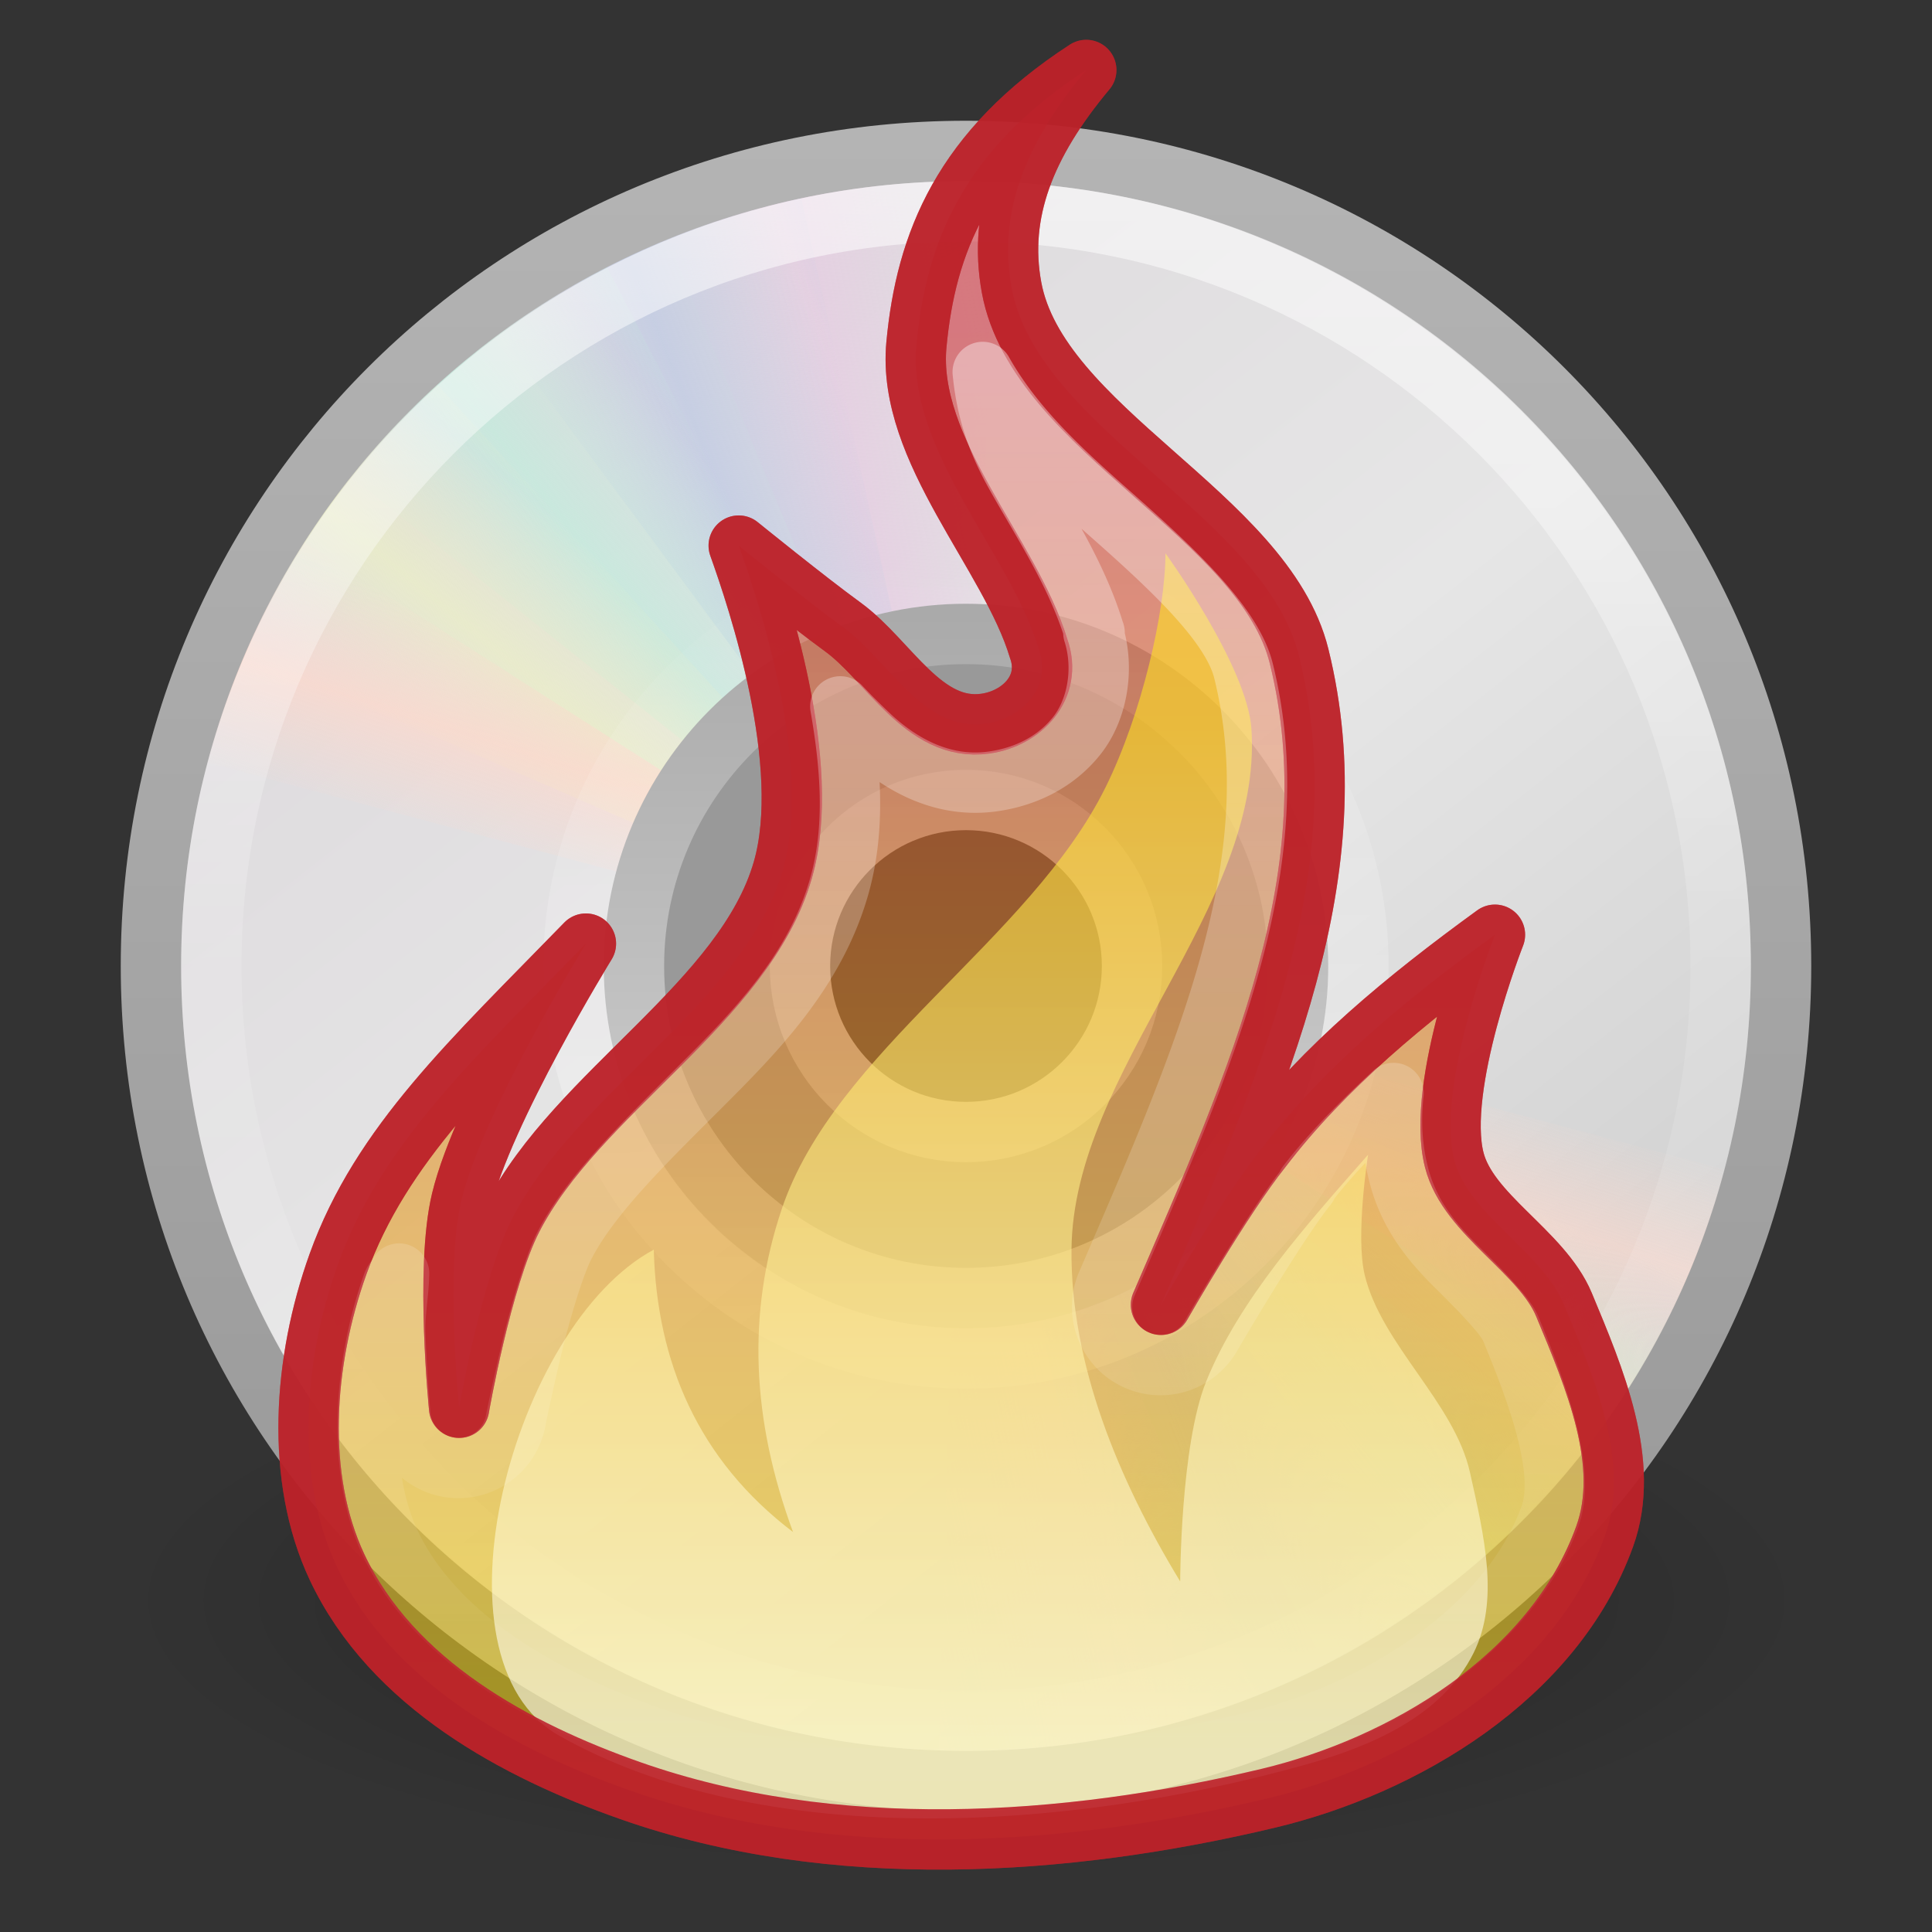 <?xml version="1.0" encoding="UTF-8" standalone="no"?>
<!-- Created with Inkscape (http://www.inkscape.org/) -->

<svg
   xmlns:dc="http://purl.org/dc/elements/1.1/"
   xmlns:cc="http://creativecommons.org/ns#"
   xmlns:rdf="http://www.w3.org/1999/02/22-rdf-syntax-ns#"
   xmlns:svg="http://www.w3.org/2000/svg"
   xmlns="http://www.w3.org/2000/svg"
   xmlns:xlink="http://www.w3.org/1999/xlink"
   xmlns:sodipodi="http://sodipodi.sourceforge.net/DTD/sodipodi-0.dtd"
   xmlns:inkscape="http://www.inkscape.org/namespaces/inkscape"
   width="32"
   height="32"
   id="svg9001"
   version="1.1"
   inkscape:version="0.48.0 r9654"
   sodipodi:docname="Nuevo documento 38">
  <rect width="100%" height="100%" fill="#333333" stroke="none"/>
  <defs
     id="defs9003">
    <linearGradient
       inkscape:collect="always"
       xlink:href="#linearGradient4681-1-0-1"
       id="linearGradient8865"
       gradientUnits="userSpaceOnUse"
       gradientTransform="matrix(0.522,0,0,0.403,260.079,14.962)"
       x1="-122.618"
       y1="63.535"
       x2="-122.618"
       y2="151.423" />
    <linearGradient
       id="linearGradient4681-1-0-1">
      <stop
         style="stop-color:#ce353d;stop-opacity:1"
         offset="0"
         id="stop4683-5-6-4" />
      <stop
         style="stop-color:#f1da15;stop-opacity:1"
         offset="1"
         id="stop4685-5-4-29" />
    </linearGradient>
    <linearGradient
       inkscape:collect="always"
       xlink:href="#linearGradient4689-1-4-1"
       id="linearGradient8867"
       gradientUnits="userSpaceOnUse"
       gradientTransform="matrix(0.522,0,0,0.397,226.642,15.455)"
       x1="-58.903"
       y1="87.903"
       x2="-58.903"
       y2="151.44" />
    <linearGradient
       inkscape:collect="always"
       id="linearGradient4689-1-4-1">
      <stop
         style="stop-color:#ffe023;stop-opacity:1"
         offset="0"
         id="stop4691-7-8-7" />
      <stop
         style="stop-color:#ffffff;stop-opacity:1"
         offset="1"
         id="stop4693-2-5-4" />
    </linearGradient>
    <linearGradient
       inkscape:collect="always"
       xlink:href="#linearGradient5826-5"
       id="linearGradient8869"
       gradientUnits="userSpaceOnUse"
       x1="157.214"
       y1="-33.803"
       x2="157.214"
       y2="48.618" />
    <linearGradient
       inkscape:collect="always"
       id="linearGradient5826-5">
      <stop
         style="stop-color:#ffffff;stop-opacity:1;"
         offset="0"
         id="stop5828-9" />
      <stop
         style="stop-color:#ffffff;stop-opacity:0;"
         offset="1"
         id="stop5830-1" />
    </linearGradient>
    <radialGradient
       inkscape:collect="always"
       xlink:href="#linearGradient23419-6"
       id="radialGradient8689"
       gradientUnits="userSpaceOnUse"
       gradientTransform="matrix(0.619,0,0,0.2,231.636,114.758)"
       cx="23.335"
       cy="41.636"
       fx="23.335"
       fy="41.636"
       r="22.627" />
    <linearGradient
       id="linearGradient23419-6">
      <stop
         id="stop23421-39"
         style="stop-color:#000000;stop-opacity:1"
         offset="0" />
      <stop
         id="stop23423-6"
         style="stop-color:#000000;stop-opacity:0"
         offset="1" />
    </linearGradient>
    <linearGradient
       inkscape:collect="always"
       xlink:href="#linearGradient3263-67"
       id="linearGradient8691"
       gradientUnits="userSpaceOnUse"
       gradientTransform="matrix(0,0.771,-0.771,0,263.893,94.065)"
       x1="12.274"
       y1="32.416"
       x2="35.391"
       y2="14.203" />
    <linearGradient
       x1="12.274"
       y1="32.416"
       x2="35.391"
       y2="14.203"
       id="linearGradient3263-67"
       gradientUnits="userSpaceOnUse">
      <stop
         id="stop3265-6"
         style="stop-color:#dedbde;stop-opacity:1"
         offset="0" />
      <stop
         id="stop3267-47"
         style="stop-color:#e6e6e6;stop-opacity:1"
         offset="0.5" />
      <stop
         id="stop3269-4"
         style="stop-color:#d2d2d2;stop-opacity:1"
         offset="1" />
    </linearGradient>
    <linearGradient
       inkscape:collect="always"
       xlink:href="#linearGradient3487-50"
       id="linearGradient8693"
       gradientUnits="userSpaceOnUse"
       spreadMethod="reflect"
       x1="20.58"
       y1="10.775"
       x2="24.274"
       y2="9.862" />
    <linearGradient
       id="linearGradient3487-50">
      <stop
         id="stop3489-9"
         style="stop-color:#e6cde2;stop-opacity:1"
         offset="0" />
      <stop
         id="stop3491-7"
         style="stop-color:#e6cde2;stop-opacity:0"
         offset="1" />
    </linearGradient>
    <linearGradient
       inkscape:collect="always"
       xlink:href="#linearGradient3495-08"
       id="linearGradient8695"
       gradientUnits="userSpaceOnUse"
       spreadMethod="reflect"
       x1="17.495"
       y1="11.2"
       x2="21.047"
       y2="9.796" />
    <linearGradient
       id="linearGradient3495-08">
      <stop
         id="stop3497-09"
         style="stop-color:#c1cbe4;stop-opacity:1"
         offset="0" />
      <stop
         id="stop3499-9"
         style="stop-color:#c1cbe4;stop-opacity:0"
         offset="1" />
    </linearGradient>
    <linearGradient
       inkscape:collect="always"
       xlink:href="#linearGradient3503-87"
       id="linearGradient8697"
       gradientUnits="userSpaceOnUse"
       spreadMethod="reflect"
       x1="14.085"
       y1="13.046"
       x2="16.994"
       y2="10.732" />
    <linearGradient
       id="linearGradient3503-87">
      <stop
         id="stop3505-24"
         style="stop-color:#c4ebdd;stop-opacity:1"
         offset="0" />
      <stop
         id="stop3507-81"
         style="stop-color:#c4ebdd;stop-opacity:0"
         offset="1" />
    </linearGradient>
    <linearGradient
       inkscape:collect="always"
       xlink:href="#linearGradient3511-8"
       id="linearGradient8699"
       gradientUnits="userSpaceOnUse"
       spreadMethod="reflect"
       x1="12.372"
       y1="16.188"
       x2="14.609"
       y2="13.462" />
    <linearGradient
       id="linearGradient3511-8">
      <stop
         id="stop3513-0"
         style="stop-color:#ebeec7;stop-opacity:1"
         offset="0" />
      <stop
         id="stop3515-6"
         style="stop-color:#ebeec7;stop-opacity:0"
         offset="1" />
    </linearGradient>
    <linearGradient
       inkscape:collect="always"
       xlink:href="#linearGradient3519-6"
       id="linearGradient8701"
       gradientUnits="userSpaceOnUse"
       spreadMethod="reflect"
       x1="10.609"
       y1="17.886"
       x2="9.73"
       y2="20.613" />
    <linearGradient
       id="linearGradient3519-6">
      <stop
         id="stop3521-65"
         style="stop-color:#fcd9cd;stop-opacity:1"
         offset="0" />
      <stop
         id="stop3523-4"
         style="stop-color:#fcd9cd;stop-opacity:0"
         offset="1" />
    </linearGradient>
    <linearGradient
       inkscape:collect="always"
       xlink:href="#linearGradient3487-50"
       id="linearGradient8703"
       gradientUnits="userSpaceOnUse"
       spreadMethod="reflect"
       x1="20.58"
       y1="10.775"
       x2="24.274"
       y2="9.862" />
    <linearGradient
       inkscape:collect="always"
       xlink:href="#linearGradient3495-08"
       id="linearGradient8705"
       gradientUnits="userSpaceOnUse"
       spreadMethod="reflect"
       x1="17.495"
       y1="11.2"
       x2="21.047"
       y2="9.796" />
    <linearGradient
       inkscape:collect="always"
       xlink:href="#linearGradient3503-87"
       id="linearGradient8707"
       gradientUnits="userSpaceOnUse"
       spreadMethod="reflect"
       x1="14.085"
       y1="13.046"
       x2="16.994"
       y2="10.732" />
    <linearGradient
       inkscape:collect="always"
       xlink:href="#linearGradient3511-8"
       id="linearGradient8709"
       gradientUnits="userSpaceOnUse"
       spreadMethod="reflect"
       x1="12.372"
       y1="16.188"
       x2="14.609"
       y2="13.462" />
    <linearGradient
       inkscape:collect="always"
       xlink:href="#linearGradient3519-6"
       id="linearGradient8711"
       gradientUnits="userSpaceOnUse"
       spreadMethod="reflect"
       x1="10.609"
       y1="17.886"
       x2="9.73"
       y2="20.613" />
    <linearGradient
       inkscape:collect="always"
       xlink:href="#linearGradient3772-9"
       id="linearGradient8713"
       gradientUnits="userSpaceOnUse"
       gradientTransform="matrix(0.659,0,0,0.659,230.268,96.775)"
       x1="20.019"
       y1="3"
       x2="20.019"
       y2="45.176" />
    <linearGradient
       id="linearGradient3772-9">
      <stop
         id="stop3774-0"
         style="stop-color:#b4b4b4;stop-opacity:1"
         offset="0" />
      <stop
         id="stop3776-66"
         style="stop-color:#969696;stop-opacity:1"
         offset="1" />
    </linearGradient>
    <linearGradient
       inkscape:collect="always"
       xlink:href="#linearGradient3428-4"
       id="linearGradient8715"
       gradientUnits="userSpaceOnUse"
       gradientTransform="matrix(0.688,0,0,0.688,229.573,96.08)"
       x1="21.448"
       y1="15.5"
       x2="21.448"
       y2="32.509" />
    <linearGradient
       id="linearGradient3428-4">
      <stop
         id="stop3430-8"
         style="stop-color:#aaaaaa;stop-opacity:1"
         offset="0" />
      <stop
         id="stop3432-2"
         style="stop-color:#d4d4d4;stop-opacity:1"
         offset="1" />
    </linearGradient>
    <linearGradient
       inkscape:collect="always"
       xlink:href="#linearGradient4011-9"
       id="linearGradient8717"
       gradientUnits="userSpaceOnUse"
       gradientTransform="matrix(0.676,0,0,0.676,197.605,95.446)"
       x1="71.204"
       y1="6.238"
       x2="71.204"
       y2="44.341" />
    <linearGradient
       id="linearGradient4011-9">
      <stop
         offset="0"
         style="stop-color:#ffffff;stop-opacity:1;"
         id="stop4013-90" />
      <stop
         id="stop4015-9"
         style="stop-color:#ffffff;stop-opacity:0.235;"
         offset="0.508" />
      <stop
         offset="0.835"
         style="stop-color:#ffffff;stop-opacity:0.157;"
         id="stop4017-9" />
      <stop
         offset="1"
         style="stop-color:#ffffff;stop-opacity:0.392;"
         id="stop4019-0" />
    </linearGradient>
    <linearGradient
       inkscape:collect="always"
       xlink:href="#linearGradient6036-47"
       id="linearGradient8719"
       gradientUnits="userSpaceOnUse"
       gradientTransform="matrix(0.328,0,0,-0.328,238.079,120.788)"
       x1="18.776"
       y1="4.038"
       x2="18.203"
       y2="45.962" />
    <linearGradient
       id="linearGradient6036-47">
      <stop
         id="stop6038-8"
         style="stop-color:#ffffff;stop-opacity:1"
         offset="0" />
      <stop
         id="stop6040-74"
         style="stop-color:#ffffff;stop-opacity:0"
         offset="1" />
    </linearGradient>
  </defs>
  <sodipodi:namedview
     id="base"
     pagecolor="#ffffff"
     bordercolor="#666666"
     borderopacity="1.0"
     inkscape:pageopacity="0.0"
     inkscape:pageshadow="2"
     inkscape:zoom="5.6"
     inkscape:cx="60.232143"
     inkscape:cy="11.714299"
     inkscape:document-units="px"
     inkscape:current-layer="layer1"
     showgrid="false"
     fit-margin-top="0"
     fit-margin-left="0"
     fit-margin-right="0"
     fit-margin-bottom="0"
     inkscape:window-width="1280"
     inkscape:window-height="665"
     inkscape:window-x="0"
     inkscape:window-y="24"
     inkscape:window-maximized="1" />
  <g
     inkscape:label="Capa 1"
     inkscape:groupmode="layer"
     id="layer1"
     transform="translate(-21.143,-304.934)">
    <g
       style="display:inline;enable-background:new"
       id="g8668"
       transform="translate(-208.93,208.354)">
      <path
         inkscape:connector-curvature="0"
         style="opacity:0.3;fill:url(#radialGradient8689);fill-opacity:1;fill-rule:evenodd;stroke:none;stroke-width:2;marker:none;visibility:visible;display:inline;overflow:visible"
         id="path23417-2"
         d="m 260.073,123.065 c 7.2e-4,2.494 -6.268,4.515 -14,4.515 -7.732,0 -14.001,-2.022 -14,-4.515 -7.2e-4,-2.494 6.268,-4.515 14,-4.515 7.732,0 14.001,2.022 14,4.515 z" />
      <path
         style="fill:url(#linearGradient8691);fill-rule:nonzero;stroke:none"
         id="path2781-3"
         d="m 259.573,112.58 c 0,-7.483 -6.017,-13.5 -13.5,-13.5 -7.483,0 -13.5,6.017 -13.5,13.5 0,7.483 6.017,13.5 13.5,13.5 7.483,0 13.5,-6.017 13.5,-13.5 z m -8.232,0 c 0,3.044 -2.224,5.268 -5.268,5.268 -3.044,0 -5.268,-2.224 -5.268,-5.268 0,-3.044 2.224,-5.268 5.268,-5.268 3.044,0 5.268,2.224 5.268,5.268 z"
         inkscape:connector-curvature="0" />
      <path
         style="opacity:0.5;fill:#ffffff;fill-opacity:1;fill-rule:nonzero;stroke:none;stroke-width:1;marker:none;visibility:visible;display:inline;overflow:visible;enable-background:accumulate"
         id="path2474-0"
         d="m 246.073,107.311 c -2.908,0 -5.268,2.36 -5.268,5.268 0,2.908 2.36,5.268 5.268,5.268 2.908,0 5.268,-2.36 5.268,-5.268 0,-2.908 -2.36,-5.268 -5.268,-5.268 z m 0,2.634 c 1.454,0 2.634,1.18 2.634,2.634 0,1.454 -1.18,2.634 -2.634,2.634 -1.454,0 -2.634,-1.18 -2.634,-2.634 0,-1.454 1.18,-2.634 2.634,-2.634 z"
         inkscape:connector-curvature="0" />
      <g
         id="g3527-1"
         transform="matrix(0.659,0,0,0.659,230.268,96.775)">
        <path
           style="opacity:0.8;fill:url(#linearGradient8693);fill-opacity:1;fill-rule:nonzero;stroke:none"
           id="path3296-6"
           transform="matrix(1,0.028,-0.028,1,0.692,-0.671)"
           d="m 24,3.5 c -2.976,0 -5.797,0.621 -8.344,1.75 L 20.625,16.344 C 21.66,15.885 22.795,15.625 24,15.625 c 0.032,0 0.062,-3.6e-4 0.094,0 l 0,-12.125 C 24.062,3.5 24.031,3.5 24,3.5 z"
           inkscape:connector-curvature="0" />
        <path
           style="opacity:0.8;fill:url(#linearGradient8695);fill-opacity:1;fill-rule:nonzero;stroke:none"
           id="path3308-6"
           d="m 19.597,3.998 c -2.907,0.638 -5.53,1.849 -7.775,3.497 l 7.23,9.772 c 0.913,-0.67 1.966,-1.167 3.143,-1.425 0.031,-0.007 0.06,-0.014 0.092,-0.02 L 19.689,3.977 c -0.031,0.007 -0.061,0.013 -0.092,0.02 z"
           inkscape:connector-curvature="0" />
        <path
           style="opacity:0.8;fill:url(#linearGradient8697);fill-opacity:1;fill-rule:nonzero;stroke:none"
           id="path3310-1"
           d="M 14.558,5.845 C 11.916,7.213 9.695,9.062 7.953,11.235 l 9.513,7.567 c 0.709,-0.883 1.597,-1.636 2.667,-2.19 0.028,-0.015 0.055,-0.029 0.083,-0.043 L 14.641,5.802 c -0.028,0.014 -0.055,0.029 -0.083,0.043 z"
           inkscape:connector-curvature="0" />
        <path
           style="opacity:0.8;fill:url(#linearGradient8699);fill-opacity:1;fill-rule:nonzero;stroke:none"
           id="path3312-8"
           d="M 10.169,8.933 C 7.97,10.939 6.304,13.299 5.184,15.85 L 16.331,20.697 c 0.456,-1.037 1.119,-1.994 2.009,-2.806 0.024,-0.022 0.045,-0.042 0.069,-0.063 L 10.238,8.87 c -0.023,0.021 -0.046,0.042 -0.069,0.063 z"
           inkscape:connector-curvature="0" />
        <path
           style="opacity:0.8;fill:url(#linearGradient8701);fill-opacity:1;fill-rule:nonzero;stroke:none"
           id="path3314-5"
           d="m 6.781,12.969 c -0.017,0.026 -0.046,0.067 -0.062,0.094 -1.148,1.793 -1.962,3.681 -2.5,5.625 l 11.75,3.125 C 16.184,21.049 16.487,20.298 16.938,19.594 16.955,19.567 16.982,19.527 17,19.5 L 6.781,12.969 z"
           inkscape:connector-curvature="0" />
      </g>
      <g
         style="opacity:0.8"
         id="g3642"
         transform="matrix(-0.659,0,0,-0.659,261.878,128.385)">
        <path
           style="opacity:0.8;fill:url(#linearGradient8703);fill-opacity:1;fill-rule:nonzero;stroke:none"
           id="path3644"
           transform="matrix(1,0.028,-0.028,1,0.692,-0.671)"
           d="m 24,3.5 c -2.976,0 -5.797,0.621 -8.344,1.75 L 20.625,16.344 C 21.66,15.885 22.795,15.625 24,15.625 c 0.032,0 0.062,-3.6e-4 0.094,0 l 0,-12.125 C 24.062,3.5 24.031,3.5 24,3.5 z"
           inkscape:connector-curvature="0" />
        <path
           style="opacity:0.8;fill:url(#linearGradient8705);fill-opacity:1;fill-rule:nonzero;stroke:none"
           id="path3646"
           d="m 19.597,3.998 c -2.907,0.638 -5.53,1.849 -7.775,3.497 l 7.23,9.772 c 0.913,-0.67 1.966,-1.167 3.143,-1.425 0.031,-0.007 0.06,-0.014 0.092,-0.02 L 19.689,3.977 c -0.031,0.007 -0.061,0.013 -0.092,0.02 z"
           inkscape:connector-curvature="0" />
        <path
           style="opacity:0.8;fill:url(#linearGradient8707);fill-opacity:1;fill-rule:nonzero;stroke:none"
           id="path3648"
           d="M 14.558,5.845 C 11.916,7.213 9.695,9.062 7.953,11.235 l 9.513,7.567 c 0.709,-0.883 1.597,-1.636 2.667,-2.19 0.028,-0.015 0.055,-0.029 0.083,-0.043 L 14.641,5.802 c -0.028,0.014 -0.055,0.029 -0.083,0.043 z"
           inkscape:connector-curvature="0" />
        <path
           style="opacity:0.8;fill:url(#linearGradient8709);fill-opacity:1;fill-rule:nonzero;stroke:none"
           id="path3650"
           d="M 10.169,8.933 C 7.97,10.939 6.304,13.299 5.184,15.85 L 16.331,20.697 c 0.456,-1.037 1.119,-1.994 2.009,-2.806 0.024,-0.022 0.045,-0.042 0.069,-0.063 L 10.238,8.87 c -0.023,0.021 -0.046,0.042 -0.069,0.063 z"
           inkscape:connector-curvature="0" />
        <path
           style="opacity:0.8;fill:url(#linearGradient8711);fill-opacity:1;fill-rule:nonzero;stroke:none"
           id="path3652"
           d="m 6.781,12.969 c -0.017,0.026 -0.046,0.067 -0.062,0.094 -1.148,1.793 -1.962,3.681 -2.5,5.625 l 11.75,3.125 C 16.184,21.049 16.487,20.298 16.938,19.594 16.955,19.567 16.982,19.527 17,19.5 L 6.781,12.969 z"
           inkscape:connector-curvature="0" />
      </g>
      <path
         style="fill:none;stroke:url(#linearGradient8713);stroke-width:1;stroke-miterlimit:4;stroke-opacity:1"
         id="path3287"
         d="m 246.073,99.08 c -7.483,0 -13.5,6.017 -13.5,13.5 0,7.483 6.017,13.5 13.5,13.5 7.483,0 13.5,-6.017 13.5,-13.5 0,-7.483 -6.017,-13.5 -13.5,-13.5 z"
         inkscape:connector-curvature="0" />
      <path
         style="fill:none;stroke:url(#linearGradient8715);stroke-width:1;stroke-linecap:butt;stroke-linejoin:round;stroke-miterlimit:4;stroke-opacity:1;stroke-dasharray:none;stroke-dashoffset:0;marker:none;visibility:visible;display:inline;overflow:visible;enable-background:accumulate"
         id="path3418-45"
         d="m 246.073,107.08 c -3.036,0 -5.5,2.464 -5.5,5.5 0,3.036 2.464,5.5 5.5,5.5 3.036,0 5.5,-2.464 5.5,-5.5 0,-3.036 -2.464,-5.5 -5.5,-5.5 z m 0,2.75 c 1.518,0 2.75,1.232 2.75,2.75 0,1.518 -1.232,2.75 -2.75,2.75 -1.518,0 -2.75,-1.232 -2.75,-2.75 0,-1.518 1.232,-2.75 2.75,-2.75 z"
         inkscape:connector-curvature="0" />
      <path
         d="m 258.573,112.579 c 0,6.904 -5.597,12.5 -12.5,12.5 -6.904,0 -12.5,-5.597 -12.5,-12.5 0,-6.903 5.597,-12.5 12.5,-12.5 6.903,0 12.5,5.596 12.5,12.5 l 0,0 z"
         id="path8655-1"
         style="opacity:0.55;color:#000000;fill:none;stroke:url(#linearGradient8717);stroke-width:1;stroke-linecap:round;stroke-linejoin:round;stroke-miterlimit:4;stroke-opacity:1;stroke-dasharray:none;stroke-dashoffset:0;marker:none;visibility:visible;display:inline;overflow:visible;enable-background:accumulate"
         inkscape:connector-curvature="0" />
      <path
         inkscape:connector-curvature="0"
         style="opacity:0.4;fill:none;stroke:url(#linearGradient8719);stroke-width:1;stroke-miterlimit:4;stroke-opacity:1"
         id="path3281-1"
         d="m 246.073,119.08 c -3.603,0 -6.5,-2.897 -6.5,-6.5 0,-3.603 2.897,-6.5 6.5,-6.5 3.603,0 6.5,2.897 6.5,6.5 0,3.603 -2.897,6.5 -6.5,6.5 l 0,0 0,0 z" />
    </g>
    <g
       style="display:inline;enable-background:new"
       id="g8840"
       transform="matrix(0.674,0,0,0.674,-93.643,283.016)">
      <path
         sodipodi:nodetypes="cscsscssccccaasasccccssc"
         inkscape:connector-curvature="0"
         id="path3909-7-8-2"
         d="m 196.999,34.239 c -3.041,1.977 -3.94,4.26 -4.173,6.75 -0.243,2.598 2.302,5.134 3.004,7.469 0.341,0.947 -0.413,1.718 -1.307,1.844 -1.524,0.215 -2.377,-1.555 -3.505,-2.375 -0.884,-0.642 -2.559,-2 -2.559,-2 0.474,1.325 1.832,5.368 1.085,7.969 -0.934,3.253 -5.059,5.465 -6.649,8.562 -0.755,1.471 -1.307,4.656 -1.307,4.656 0,0 -0.345,-3.426 0.056,-5.094 0.53,-2.206 3.06,-6.312 3.06,-6.312 -2.784,2.864 -5.034,4.928 -6.092,7.875 -0.858,2.39 -1.056,5.244 -0.028,7.438 1.353,2.886 4.434,4.524 7.205,5.5 4.991,1.757 10.69,1.382 15.69,0.188 3.278,-0.783 7.005,-2.947 8.262,-6.438 0.645,-1.791 -0.248,-3.878 -1.001,-5.688 -0.547,-1.314 -2.356,-2.208 -2.698,-3.562 -0.461,-1.821 1.001,-5.531 1.001,-5.531 -2.177,1.582 -4.192,3.239 -5.731,5.25 -0.972,1.215 -2.476,3.844 -2.476,3.844 2.425,-5.617 4.701,-10.65 3.394,-15.938 -0.857,-3.466 -6.423,-5.569 -7.066,-9.062 -0.336,-1.824 0.324,-3.537 1.836,-5.344 z"
         style="opacity:0.6;fill:url(#linearGradient8865);fill-opacity:1;stroke:#bd222a;stroke-width:1.483px;stroke-linecap:round;stroke-linejoin:round;stroke-opacity:1;display:inline;enable-background:new" />
      <path
         sodipodi:nodetypes="cssccsaacccccsscc"
         inkscape:connector-curvature="0"
         id="path4679-1-2-7"
         d="m 198.946,46.114 c 0,1.404 -0.569,3.927 -1.474,5.757 -1.854,3.748 -6.653,6.482 -7.956,10.362 -0.861,2.562 -0.737,5.185 0.278,7.935 -2.336,-1.775 -3.349,-4.177 -3.422,-6.939 -3.461,1.855 -5.665,10.059 -2.322,11.945 4.98,2.809 12.41,2.363 18.286,0.725 1.609,-0.448 3.395,-1.177 4.182,-2.759 0.643,-1.292 0.259,-2.875 -0.088,-4.435 -0.382,-1.718 -2.175,-3.141 -2.587,-4.854 -0.233,-0.967 0.083,-2.956 0.083,-2.956 -1.544,1.76 -3.162,3.559 -3.978,5.57 -0.637,1.573 -0.64,4.917 -0.64,4.917 -1.533,-2.524 -2.694,-5.356 -2.671,-8.153 0.037,-4.403 4.705,-8.391 4.423,-12.789 -0.099,-1.545 -2.114,-4.325 -2.114,-4.325 z"
         style="opacity:0.6;fill:url(#linearGradient8867);fill-opacity:1;stroke:none;display:inline;enable-background:new" />
      <path
         style="opacity:0.9;fill:none;stroke:#bd222a;stroke-width:1.483px;stroke-linecap:round;stroke-linejoin:round;stroke-opacity:1;display:inline;enable-background:new"
         d="m 196.999,34.239 c -3.041,1.977 -3.94,4.26 -4.173,6.75 -0.243,2.598 2.302,5.134 3.004,7.469 0.341,0.947 -0.413,1.718 -1.307,1.844 -1.524,0.215 -2.377,-1.555 -3.505,-2.375 -0.884,-0.642 -2.559,-2 -2.559,-2 0.474,1.325 1.832,5.368 1.085,7.969 -0.934,3.253 -5.059,5.465 -6.649,8.562 -0.755,1.471 -1.307,4.656 -1.307,4.656 0,0 -0.345,-3.426 0.056,-5.094 0.53,-2.206 3.06,-6.312 3.06,-6.312 -2.784,2.864 -5.034,4.928 -6.092,7.875 -0.858,2.39 -1.056,5.244 -0.028,7.438 1.353,2.886 4.434,4.524 7.205,5.5 4.991,1.757 10.69,1.382 15.69,0.188 3.278,-0.783 7.005,-2.947 8.262,-6.438 0.645,-1.791 -0.248,-3.878 -1.001,-5.688 -0.547,-1.314 -2.356,-2.208 -2.698,-3.562 -0.461,-1.821 1.001,-5.531 1.001,-5.531 -2.177,1.582 -4.192,3.239 -5.731,5.25 -0.972,1.215 -2.476,3.844 -2.476,3.844 2.425,-5.617 4.701,-10.65 3.394,-15.938 -0.857,-3.466 -6.423,-5.569 -7.066,-9.062 -0.336,-1.824 0.324,-3.537 1.836,-5.344 z"
         id="path3909-7-8-6-5"
         inkscape:connector-curvature="0"
         sodipodi:nodetypes="cscsscssccccaasasccccssc" />
      <path
         d="m 158.531,13.438 c 0.071,0.72 0.244,1.499 0.781,2.469 0.639,1.155 1.482,2.401 1.938,3.844 0.003,0.009 -0.003,0.022 0,0.031 0.007,0.023 0.024,0.039 0.031,0.062 l -0.031,0 c 0.281,0.886 0.098,1.895 -0.406,2.531 -0.522,0.658 -1.271,1.013 -2.062,1.125 -1.337,0.188 -2.402,-0.526 -3.062,-1.156 -0.309,-0.295 -0.455,-0.441 -0.688,-0.688 0.247,1.429 0.391,2.968 -0.031,4.438 -0.598,2.083 -2.063,3.565 -3.438,4.938 -1.374,1.372 -2.685,2.651 -3.312,3.875 -0.251,0.489 -0.59,1.628 -0.812,2.562 -0.223,0.935 -0.375,1.688 -0.375,1.688 a 1.433,1.433 0 0 1 -2.844,-0.094 c 0,0 -0.089,-0.915 -0.125,-2.031 -0.015,-0.45 0.084,-0.95 0.094,-1.438 -0.035,0.089 -0.124,0.16 -0.156,0.25 -0.76,2.116 -0.858,4.679 -0.062,6.375 1.086,2.315 3.763,3.83 6.375,4.75 4.608,1.623 10.048,1.278 14.875,0.125 2.936,-0.701 6.234,-2.71 7.25,-5.531 0.382,-1.062 -0.212,-2.806 -0.969,-4.625 -0.104,-0.249 -0.546,-0.737 -1.125,-1.312 -0.579,-0.575 -1.326,-1.287 -1.625,-2.469 -0.174,-0.688 -0.195,-1.345 -0.125,-2 -0.774,0.715 -1.52,1.46 -2.125,2.25 a 1.433,1.433 0 0 1 0,0.031 c -0.79,0.987 -2.344,3.656 -2.344,3.656 a 1.433,1.433 0 0 1 -2.562,-1.281 c 2.431,-5.632 4.507,-10.328 3.344,-15.031 C 164.666,19.684 163.335,18.402 161.75,17 c -1.143,-1.01 -2.417,-2.133 -3.219,-3.562 z"
         id="path5860-5"
         style="opacity:0.9;fill:none;stroke:url(#linearGradient8869);stroke-width:1.483px;stroke-linecap:round;stroke-linejoin:round;stroke-opacity:1;display:inline;enable-background:new"
         inkscape:original="M 161.0625 6.03125 C 158.02148 8.008533 157.13918 10.29174 156.90625 12.78125 C 156.66317 15.379472 159.20359 17.915408 159.90625 20.25 C 160.24697 21.197055 159.48834 21.967637 158.59375 22.09375 C 157.06958 22.30862 156.22228 20.538401 155.09375 19.71875 C 154.2099 19.07682 152.53125 17.71875 152.53125 17.71875 C 153.00522 19.043916 154.3717 23.086258 153.625 25.6875 C 152.6911 28.940806 148.55849 31.15205 146.96875 34.25 C 146.21379 35.721197 145.65625 38.90625 145.65625 38.90625 C 145.65625 38.90625 145.31766 35.480516 145.71875 33.8125 C 146.24913 31.606888 148.78125 27.5 148.78125 27.5 C 145.99706 30.364187 143.74584 32.42773 142.6875 35.375 C 141.82918 37.765015 141.62761 40.619075 142.65625 42.8125 C 144.00967 45.698401 147.10418 47.336873 149.875 48.3125 C 154.86582 50.069809 160.5626 49.694107 165.5625 48.5 C 168.84093 47.717026 172.55515 45.552617 173.8125 42.0625 C 174.45788 40.271073 173.56571 38.184125 172.8125 36.375 C 172.26546 35.061044 170.46755 34.167102 170.125 32.8125 C 169.66443 30.991115 171.125 27.28125 171.125 27.28125 C 168.94777 28.863438 166.91404 30.520742 165.375 32.53125 C 164.40252 33.74615 162.90625 36.375 162.90625 36.375 C 165.33116 30.758053 167.61996 25.7248 166.3125 20.4375 C 165.4555 16.971834 159.89257 14.868216 159.25 11.375 C 158.9144 9.550534 159.55032 7.838471 161.0625 6.03125 z "
         inkscape:radius="-1.4324156"
         sodipodi:type="inkscape:offset"
         transform="translate(35.924,28.222)" />
    </g>
  </g>
</svg>
